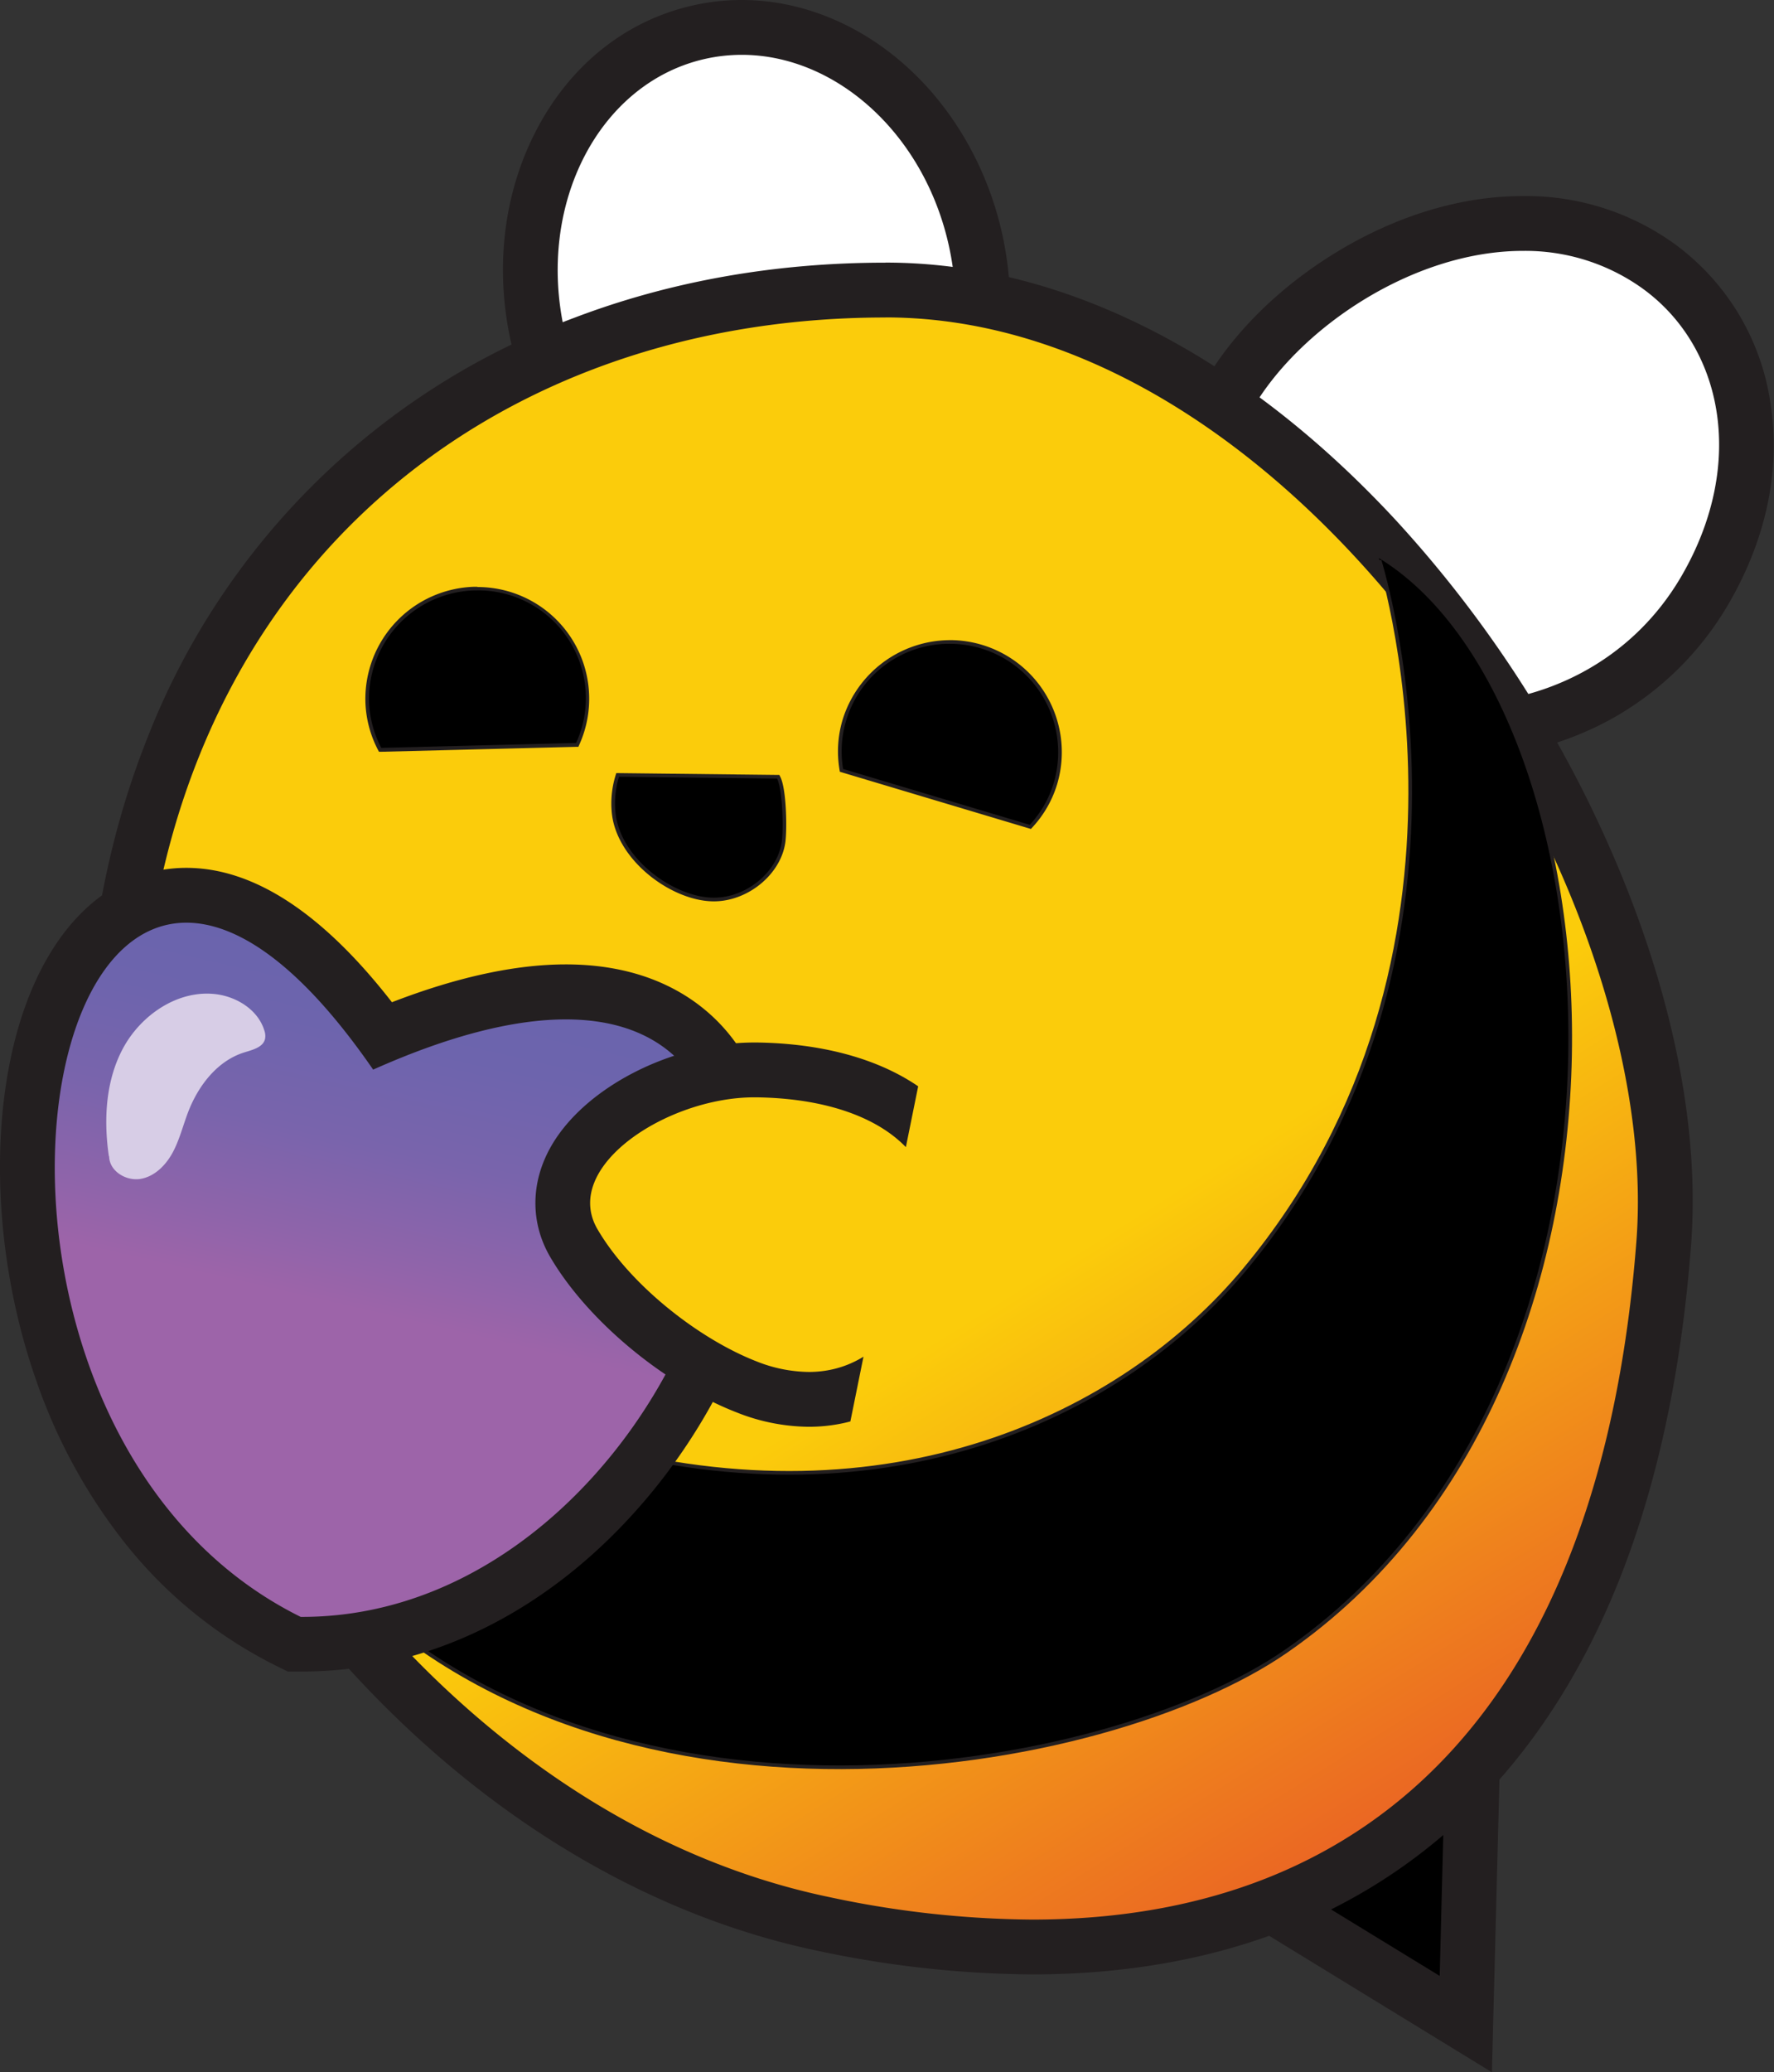 <svg xmlns="http://www.w3.org/2000/svg" xmlns:xlink="http://www.w3.org/1999/xlink" viewBox="0 0 485.49 566.93"><rect x="0" y="0" width="485.49" height="566.93" fill="#333333" stroke="none"/><defs><style>.cls-1{fill:none;}.cls-2{fill:#231f20;}.cls-3{fill:#fff;}.cls-4{fill:url(#linear-gradient);}.cls-5{stroke:#231f20;stroke-miterlimit:10;}.cls-6{fill:url(#linear-gradient-2);}.cls-7{fill:#d7cde6;}.cls-8{clip-path:url(#clip-path);}.cls-9{fill:#fbcc0b;}</style><linearGradient id="linear-gradient" x1="122.45" y1="112.76" x2="370.86" y2="510.29" gradientUnits="userSpaceOnUse"><stop offset="0.61" stop-color="#fbcc0b"/><stop offset="1" stop-color="#ea6324"/></linearGradient><linearGradient id="linear-gradient-2" x1="75.98" y1="448.79" x2="119.6" y2="259.85" gradientUnits="userSpaceOnUse"><stop offset="0.48" stop-color="#9d64a9"/><stop offset="0.57" stop-color="#8e64aa"/><stop offset="0.71" stop-color="#7964ac"/><stop offset="0.86" stop-color="#6d64ad"/><stop offset="1" stop-color="#6964ad"/></linearGradient><clipPath id="clip-path"><rect id="SVGID" class="cls-1" x="134.33" y="267.75" width="109.86" height="117.88" transform="translate(68.56 -31.05) rotate(11.44)"/></clipPath></defs><g id="Layer_2" data-name="Layer 2"><g id="Layer_2-2" data-name="Layer 2"><g id="beeFull"><g id="stinger"><polygon points="304.5 494.59 404.05 440.49 401.13 553.75 304.5 494.59"/><path class="cls-2" d="M396.22,453.28,394,540.57,319.5,495l76.72-41.7m15.66-25.59L389.05,440.1l-76.71,41.7-22.83,12.4,22.16,13.57,74.46,45.59,22.16,13.57.67-26,2.25-87.29.67-26Z"/></g><g id="wings"><g id="leftWing"><path class="cls-3" d="M211.08,150c-29.47,0-56.35-24.26-63.91-57.69-8.73-38.56,11-76,44-83.47A53,53,0,0,1,203,7.5c29.47,0,56.34,24.26,63.91,57.7,4.17,18.44,2,37.2-6,52.84-8.28,16.08-21.78,27-38,30.63A53.62,53.62,0,0,1,211.08,150Z"/><path class="cls-2" d="M203,15c25.55,0,49.68,21.29,56.59,51.85,7.83,34.58-9.35,67.94-38.37,74.5a45.88,45.88,0,0,1-10.11,1.13c-25.55,0-49.68-21.29-56.6-51.85-7.82-34.58,9.36-67.93,38.38-74.5A45.88,45.88,0,0,1,203,15m0-15h0a60.54,60.54,0,0,0-13.42,1.5c-18.44,4.17-33.72,16.43-43,34.51-8.86,17.2-11.23,37.77-6.67,57.93,4,17.65,13.19,33.7,25.88,45.19,13.06,11.84,29.16,18.35,45.35,18.35A60.61,60.61,0,0,0,224.5,156c18.44-4.17,33.72-16.42,43-34.51,8.86-17.2,11.23-37.77,6.67-57.93-4-17.64-13.19-33.69-25.88-45.19C235.26,6.52,219.16,0,203,0Z"/></g><g id="rightWing"><path class="cls-3" d="M398.69,200a74.71,74.71,0,0,1-38.37-10.23c-24.25-14.49-45.2-44.41-24.41-81.06,13.09-23.08,45.89-47.6,80.88-47.6A62.17,62.17,0,0,1,453.6,72.63a58.21,58.21,0,0,1,23.57,38.73c2.59,16.38-1,33.62-10.4,49.86C452.71,185.52,427.26,200,398.69,200Z"/><path class="cls-2" d="M416.79,68.64a55,55,0,0,1,32.46,10.1c22.23,15.84,28.79,48,11,78.73-13.78,23.8-38.17,35.06-61.59,35.06a67.46,67.46,0,0,1-34.52-9.17c-23.44-14-39.23-40.08-21.73-70.92,12.72-22.42,44.13-43.8,74.35-43.8m0-15h0c-21.57,0-40,8.55-51.61,15.72-15.42,9.51-28.13,22.18-35.79,35.68-13,23-10.15,42.37-5.43,54.59,5.58,14.41,17.12,27.41,32.51,36.61a82.27,82.27,0,0,0,42.22,11.29,87.86,87.86,0,0,0,41.53-10.4,84.51,84.51,0,0,0,33-32.15c10.27-17.75,14.18-36.69,11.31-54.79A65.58,65.58,0,0,0,458,66.53a69.42,69.42,0,0,0-41.16-12.89Z"/></g></g><g id="body"><path class="cls-4" d="M282.47,532.66a281.1,281.1,0,0,1-57.08-6.29C173,515.44,123,481.93,84.75,432c-33.27-43.42-53.94-95.59-53.94-136.15C30.81,231,52.06,176,92.27,136.73c37.94-37,91.23-57.39,150.06-57.39,45.85,0,93.45,24.12,134,67.92a319.83,319.83,0,0,1,60.22,94.44c14.5,35.15,21,69.17,18.74,98.38-4.79,62.68-22.45,111.1-52.49,143.93C373.28,516.29,332.79,532.66,282.47,532.66Z"/><path class="cls-2" d="M242.33,86.84c114.16,0,213,154.17,205.51,252.66-9.51,124.3-70.16,185.66-165.37,185.66A272.71,272.71,0,0,1,226.92,519C115.17,495.74,38.31,372.5,38.31,295.86c0-131.35,89.86-209,204-209m0-15c-30.25,0-59,5.1-85.38,15.17A200.4,200.4,0,0,0,40.19,202.26C29,230.52,23.31,262,23.31,295.86c0,20.87,5.11,44.88,14.8,69.43A300.32,300.32,0,0,0,78.8,436.58c39.35,51.34,90.87,85.84,145.06,97.14a289.61,289.61,0,0,0,58.61,6.44c25.71,0,49.35-4.24,70.24-12.6a150.77,150.77,0,0,0,55.65-38.49c31.19-34.09,49.51-84,54.43-148.42,2.33-30.38-4.35-65.58-19.29-101.81a327.27,327.27,0,0,0-61.65-96.68C362,120.77,340.6,103.86,318.14,91.9c-25-13.31-50.49-20.06-75.81-20.06Z"/></g><path id="stripe" class="cls-5" d="M340.55,347.39c-33.3,39.95-97.28,70.29-178.79,48-22.31-6.11-89,15-72.53,32.93,75.11,81.84,213.5,57.49,262.73,23.42,107.22-74.2,91.62-260.1,25.18-299.78C377.14,151.92,412.77,260.73,340.55,347.39Z"/><g id="eyes"><g id="rightEye"><path d="M230.29,210.76l0-.31a29.82,29.82,0,0,1,.8-13.3,30.16,30.16,0,0,1,57.79,17.29A29.92,29.92,0,0,1,282.19,226l-.21.23Z"/><path class="cls-2" d="M259.92,176.13a29.67,29.67,0,0,1,28.43,38.16,29.34,29.34,0,0,1-6.53,11.37l-51.09-15.29a29.43,29.43,0,0,1,29.19-34.24m0-1A30.84,30.84,0,0,0,230.57,197a30.21,30.21,0,0,0-.83,13.52l.1.62.6.18,51.1,15.29.6.18.42-.47a30.22,30.22,0,0,0,6.74-11.75,30.67,30.67,0,0,0-29.38-39.45Z"/></g><g id="leftEye"><path d="M103.87,204.84a29.74,29.74,0,0,1-3.37-12.9A30.19,30.19,0,0,1,129.88,161h.78a30,30,0,0,1,27.42,42.44l-.13.29L104,205.12Z"/><path class="cls-2" d="M130.66,161.52a29.47,29.47,0,0,1,27,41.74l-53.31,1.35A29.25,29.25,0,0,1,101,191.93a29.66,29.66,0,0,1,28.89-30.4h.77m0-1h-.79A30.7,30.7,0,0,0,100,192a30.27,30.27,0,0,0,3.42,13.11l.29.56.63,0,53.31-1.35.63,0,.25-.57a30.56,30.56,0,0,0-27.87-43.15Z"/></g></g><g id="mouth"><path d="M195.36,246.09c-11.24,0-26.11-10.93-27.42-23.68a25.42,25.42,0,0,1,1-10L169,212l43.95.5.13.27c1.57,3.09,1.86,14,1.32,17.7-1.25,8.47-10,15.62-19,15.62Z"/><path class="cls-2" d="M169.39,212.5l43.27.5c1.53,3,1.79,13.87,1.27,17.4-1.21,8.18-9.63,15.19-18.56,15.19h0c-10.77,0-25.62-10.55-26.92-23.23a24.84,24.84,0,0,1,.95-9.86m-.74-1-.22.71a26.06,26.06,0,0,0-1,10.25c1.34,13,16.47,24.13,27.92,24.13,9.32,0,18.28-7.35,19.55-16.05.5-3.34.37-14.59-1.36-18l-.27-.54h-.61l-43.27-.49Z"/></g><g id="heart"><path class="cls-6" d="M80.52,449.84,79,449.07c-36-17.8-53.53-49.9-61.91-73.69-10-28.34-12.31-60.8-6.22-86.83,6.38-27.31,21.4-43.62,40.17-43.62,17,0,35.09,12.92,53.72,38.41,19-7.93,35.89-11.95,50.13-11.95,24.86,0,37,12,42.8,22,12.42,21.51,8.19,56.62-10.76,89.44-10.91,18.9-25.52,35.05-42.25,46.71-19,13.26-40.46,20.27-62,20.27Z"/><path class="cls-2" d="M51,252.43c14,0,31.35,11.56,51.12,40.2,21.5-9.6,38.93-13.74,52.73-13.74,86.66,0,29.45,163.46-72.21,163.46h-.35c-86.84-43-81-189.92-31.29-189.92m0-15c-22.5,0-40.24,18.47-47.48,49.41-6.4,27.37-4,61.4,6.46,91a150.33,150.33,0,0,0,24.3,44.41,122.52,122.52,0,0,0,41.36,33.51l3.12,1.54,3.47,0h.41c34.78,0,68.09-16.61,93.82-46.76a160.41,160.41,0,0,0,26.18-42.78c6.29-15.34,9.62-30.82,9.62-44.75,0-16.71-4.78-31-13.81-41.36-7.09-8.12-20.41-17.81-43.6-17.81-13.84,0-29.81,3.48-47.59,10.35C88.29,249.8,69.4,237.43,51,237.43Z"/></g><path id="heartShine" class="cls-7" d="M58.14,271.89c-10-.74-19.65,6-24.43,14.83s-5.37,19.47-3.94,29.45l.1.29c.14,4,4.69,6.72,8.6,6.06s7-3.84,8.86-7.35,2.79-7.42,4.23-11.12c2.79-7.16,8-13.89,15.35-16.15,2.26-.7,5.12-1.39,5.63-3.7a4.5,4.5,0,0,0-.22-2.35C70.49,276,64.26,272.33,58.14,271.89Z"/><g id="hand"><g class="cls-8"><path class="cls-9" d="M221.33,382.84a47.11,47.11,0,0,1-17-3.42c-18.49-7.21-37.91-23.37-47.22-39.32-4.17-7.12-4.06-15.23.3-22.82,7.9-13.78,29.45-24.57,49-24.57h.71c21.38.29,38.35,6.57,47.79,17.69,6.63,7.82,9.27,17.65,7.64,28.43-4,26.74-20.23,44-41.22,44Z"/><path class="cls-2" d="M206.42,300.21h.6c31.69.43,51.56,14.77,48.13,37.5-3.19,21-15.11,37.63-33.82,37.63A39.6,39.6,0,0,1,207,372.43c-15.71-6.12-34.55-20.85-43.47-36.11-10-17.08,19-36.11,42.87-36.11m0-15c-22.4,0-46.28,12.18-55.55,28.34-5.67,9.87-5.77,20.93-.27,30.34,10.09,17.27,31.05,34.75,51,42.51a54.35,54.35,0,0,0,19.75,3.94c24.92,0,44-19.77,48.65-50.39,2-13-1.27-24.88-9.34-34.4-10.86-12.79-29.83-20-53.41-20.34Z"/></g></g></g></g></g></svg>